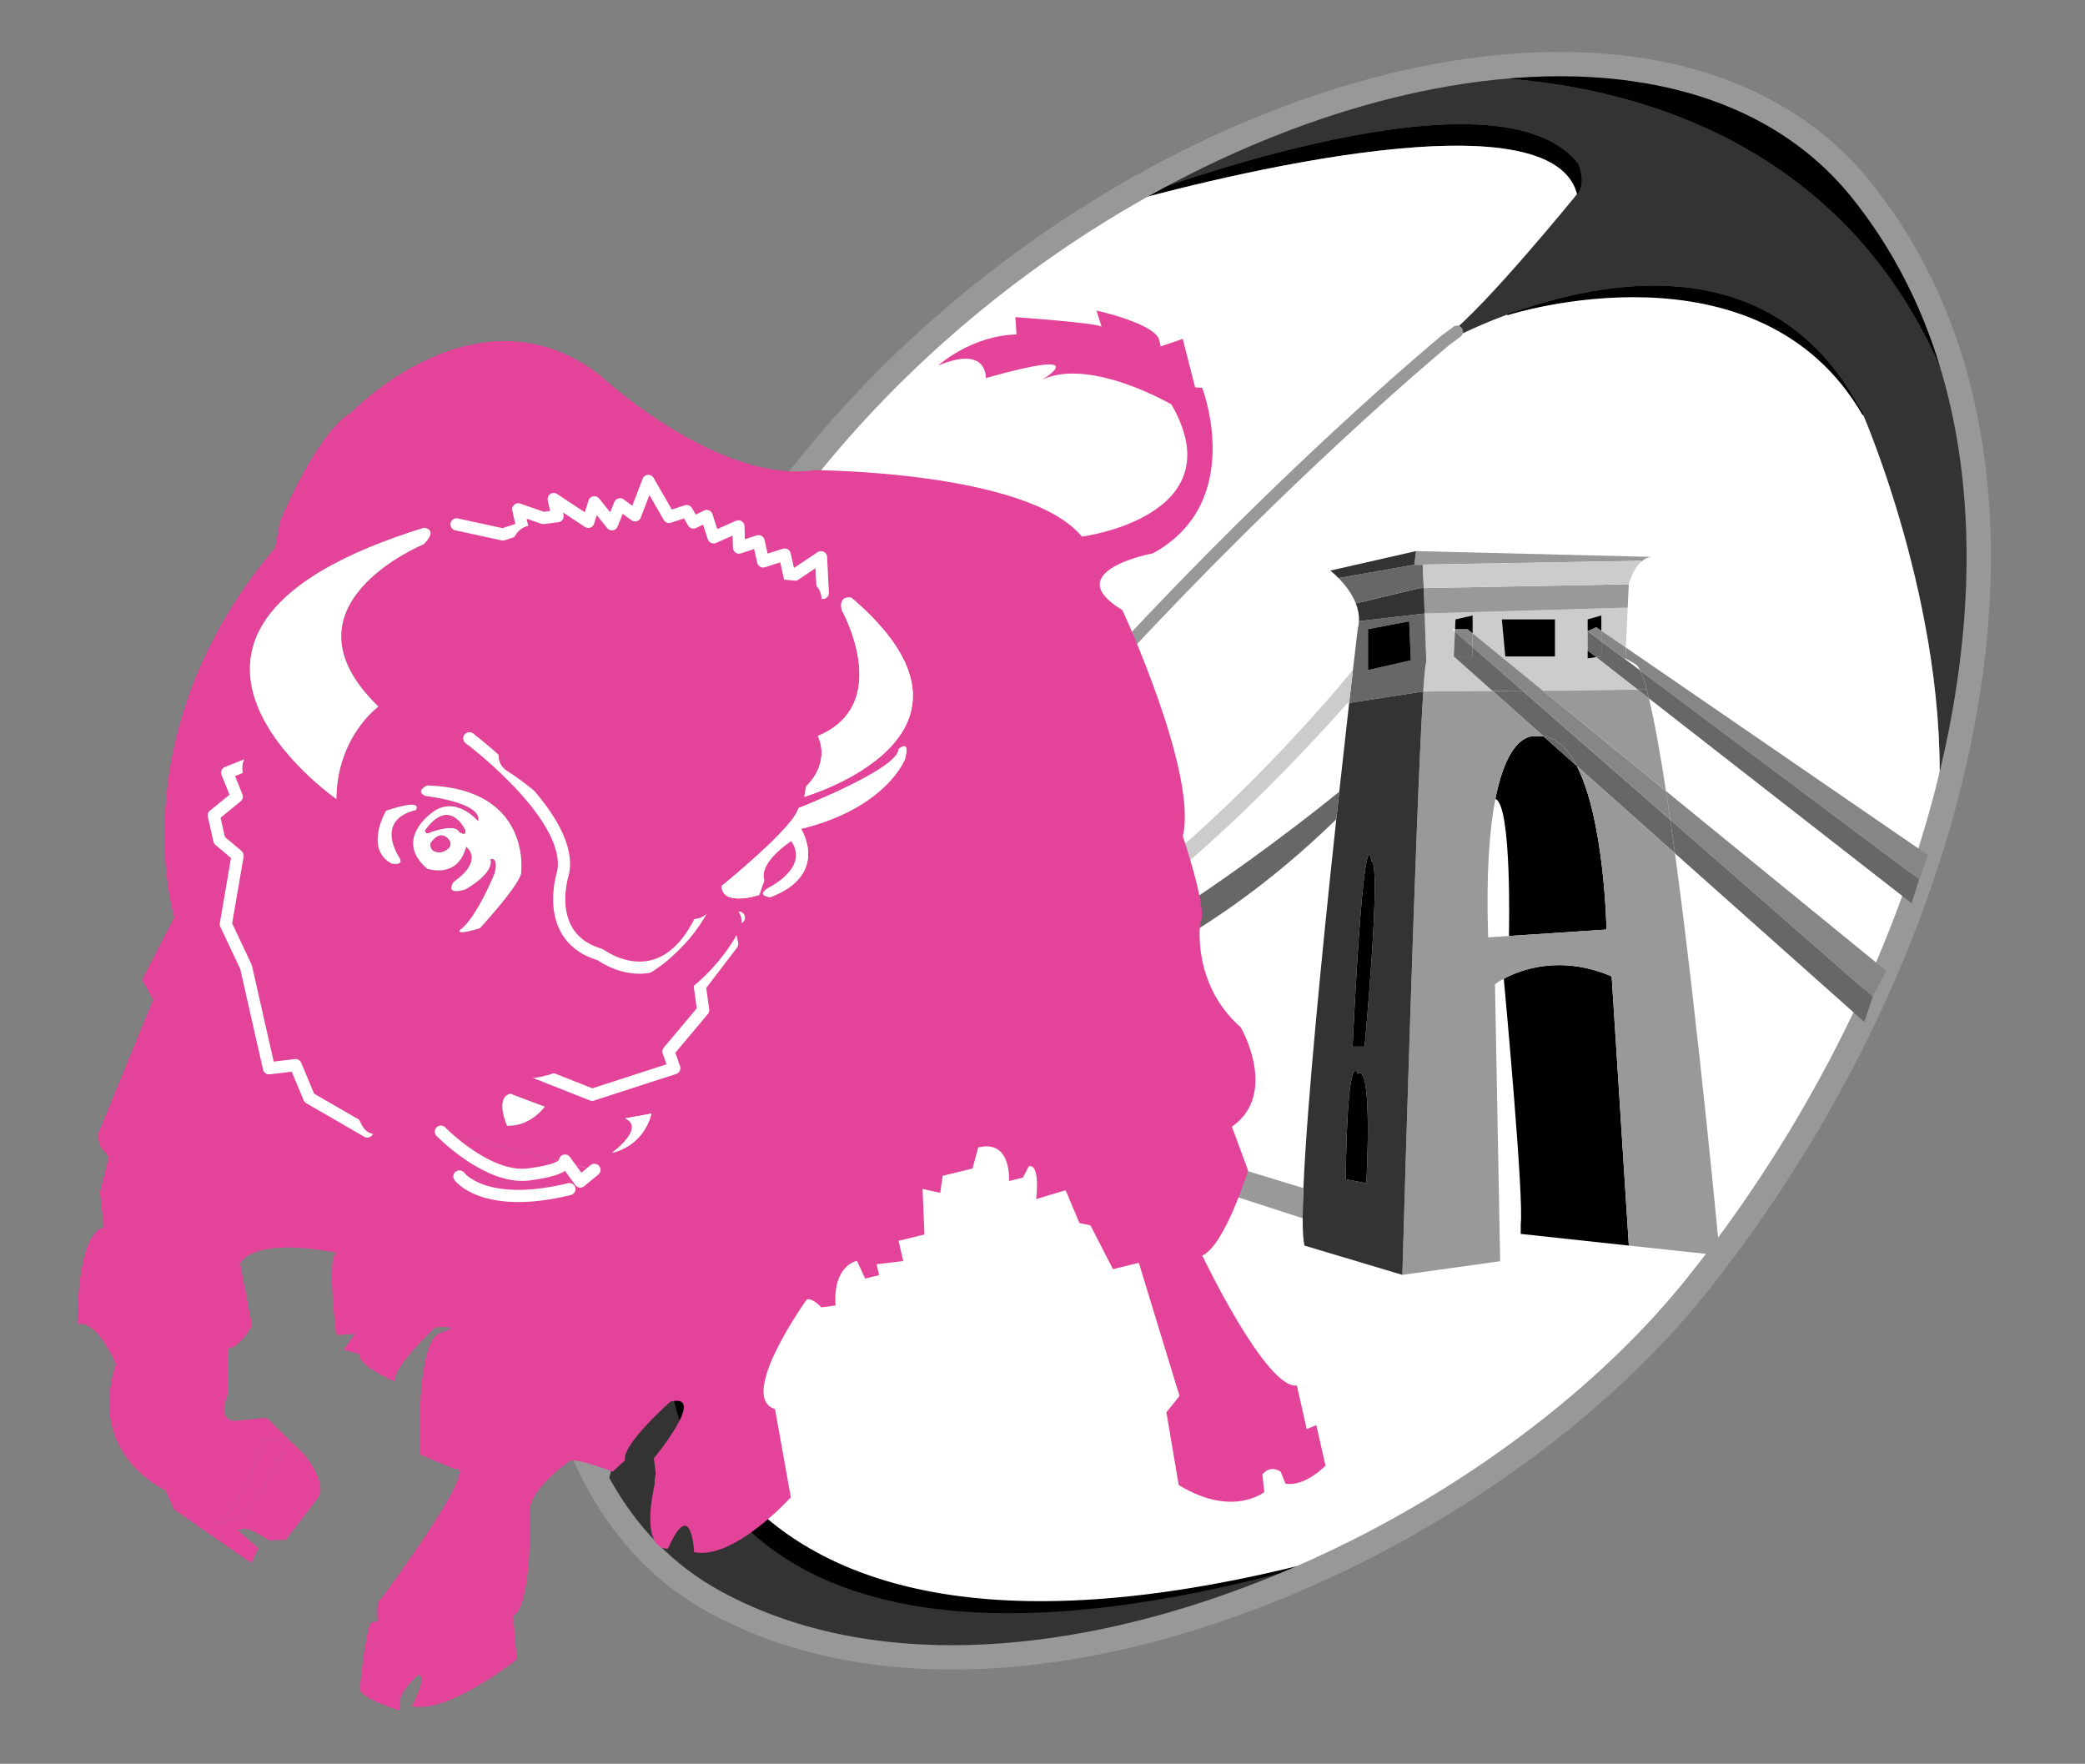 <?xml version="1.0" encoding="utf-8"?>
<!-- Generator: Adobe Illustrator 16.0.0, SVG Export Plug-In . SVG Version: 6.00 Build 0)  -->
<!DOCTYPE svg PUBLIC "-//W3C//DTD SVG 1.1//EN" "http://www.w3.org/Graphics/SVG/1.1/DTD/svg11.dtd">
<svg version="1.1" xmlns="http://www.w3.org/2000/svg" xmlns:xlink="http://www.w3.org/1999/xlink" x="0px" y="0px"
	 width="855.89px" height="724px" viewBox="0 0 855.89 724" enable-background="new 0 0 855.89 724" xml:space="preserve">
<rect x="0" y="0" width="855.89" height="724" fill="#808080" stroke="none"/>
<g id="Layer_3" display="none">
	<path display="inline" fill="#E34398" d="M144.358,169.194c0,0,51.611-53.752,101.698-15.334c0,0,48.373,45.005,88.428,39.14
		c0,0,87.434,0.296,109.644,27.278c0,0,63.282-8.222,36.749-54.252c0,0-33.337-19.474-53.07-10.169c0,0,22.766-13.648-23.146-0.655
		c0,0,0.917-13.728-19.551-5.135c0,0,13.318-12.246,32.162-12.792l-0.457-7.088c0,0,34.453,2.408,35.382,3.977l-2.085-6.691
		c0,0,24.204,5.351,25.751,12.178l0.574,2.556l9.072-3.106l5.082,19.907l2.917,0.189c0,0,18.102,46.892-20.233,67.93
		c0,0-39.161,7.298-12.535,23.305c0,0,31.024,66.958,24.806,92.773c0,0,10.511,31.184,7.151,35.377c0,0-3.768,25.218,16.686,43.183
		c0,0,15.656,27.229-3.696,40.721l6.655,17.952c0,0-9.438,30.654-18.803,34.957c0,0,26.262,55.024,38.812,53.315l4.054,17.907
		l3.939-1.635l3.771,16.631c0,0-8.35,8.784-16.434,7.38l-1.97-4.915c0,0-4.134-3.048-7.5,1.147l0.778,7.235
		c0,0-13.112,10.62-35.141-2.906l-5.041-29.821l5.381-6.716l-16.698-54.649l-10.622,2.589l-9.252-17.995l-4.519-0.919l-5.647-13.479
		l-12.11,3.631c0,0,1.857-14.628-3.045-13.433l-2.394,4.629l-5.719,1.394c0,0,1.277-17.186-12.611-13.797l-2.352,8.669
		l-12.249,2.989l-1.002,6.99l-7.266-1.601l0.791,18.703l-10.615,2.591l1.885,8.315l-10.913,1.306l1.021,4.476l-5.724,1.399
		l-3.375-7.281c0,0-9.943,1.753-8.771,18.337l-5.863,0.759c0,0-3.467-3.885-5.918-3.287c0,0-28.851,40.105-13.075,45.04
		l6.485,36.215c0,0-23.425,25.953-39.72,22.505c0,0-0.996-23.387-10.681-1.452c0,0-12.399,2.352-4.885-29.184l-0.923-7.875
		c0,0,22.313-27.033,6.8-23.252c0,0-20.123,17.724-18.679,24.122l-4.994,4.592c0,0-14.14-5.324-17.401-4.524
		c0,0-18.692,12.65-16.519,22.241c0,0,0.767,37.616-6.968,41.526l1.463,17.864c0,0-27.703,22.271-43.047,19.266
		c0,0,7.196-13.899,2.292-12.709c0,0-7.15,6.468-7.103,10.506c0.058,4.036,0.058,4.036,0.058,4.036s-15.78-4.93-16.645-8.769
		c0,0,2.516-26.938,4.962-27.529c2.45-0.602,2.45-0.602,2.45-0.602s-1.062-8.516,1.384-9.107c0,0,41.609-56.036,30.176-53.249
		l-14.291-5.968c0,0-1.979-46.767,8.498-49.995c10.481-3.233-2.215-2.164-2.215-2.164s-17.816,16.491-16.511,22.248
		c0,0-15.242-6.41-14.617-11.287l-6.45-1.803l4.564-6.513l-7.643,0.513c0,0-3.985-32.77,0.1-33.765c0,0-31.787-7.107-39.555,4.24
		l4.975,25.777c0,0-5.613,9.468-9.983,9.184L93.5,572.39c0,0-4.653,9.903,2.465,10.874l13.506-1.271l15.493,15.124
		c0,0,9.436,11.2,5.694,17.512l-13.291,17.414l-6.826,0.313c0,0-8.136-5.438-10.588-4.845c-2.451,0.598-2.451,0.598-2.451,0.598
		l8.566,7.362l-2.92,6.111l-31.713-21.971l-3.519-7.917c0,0-32.558-14.336-20.344-51.741c0,0-7.611-18.386-15.788-16.397
		c0,0-0.627-36.972,10.817-39.761l-1.562-14.47l3.637-14.386l-3.61-4.516l-1.009-4.479l22.769-55.499l-4.487-8.356l13.191-25.485
		c0,0-23.118-75.36,41.447-151.84l1.91-10.59C114.889,214.175,129.85,177.455,144.358,169.194z"/>
	<path display="inline" fill="#E34398" d="M164.324,702.518c-0.025,0-0.05-0.004-0.075-0.012c-0.65-0.203-15.927-5.018-16.813-8.952
		c-0.006-0.025-0.008-0.052-0.005-0.078c0.423-4.527,2.659-27.146,5.153-27.749l2.234-0.549c-0.175-1.534-0.823-8.394,1.509-9.135
		c12.049-16.233,34.158-47.99,31.918-52.44c-0.221-0.44-0.722-0.548-1.533-0.348c-0.052,0.013-0.106,0.008-0.155-0.013
		l-14.291-5.968c-0.09-0.037-0.149-0.123-0.154-0.22c-0.081-1.918-1.866-46.997,8.674-50.245c3.208-0.989,3.828-1.459,3.947-1.606
		c-0.119-0.07-0.586-0.238-2.315-0.238c-1.526,0-3.265,0.13-3.667,0.162c-1.16,1.084-17.594,16.567-16.375,21.95
		c0.021,0.092-0.011,0.188-0.083,0.247c-0.072,0.062-0.172,0.074-0.258,0.039c-0.62-0.261-14.986-6.362-14.786-11.332l-6.251-1.747
		c-0.078-0.022-0.141-0.081-0.168-0.157s-0.016-0.161,0.031-0.228l4.265-6.085l-7.122,0.478c-0.119,0.028-0.249-0.087-0.265-0.219
		c-0.39-3.207-3.549-30.101-0.286-33.673c-2.253-0.462-10.721-2.07-19.258-2.07c-9.968,0-16.493,2.101-19.397,6.244l4.955,25.675
		c0.011,0.06,0,0.122-0.031,0.175c-0.225,0.378-5.528,9.237-9.948,9.312L93.75,572.39c0,0.037-0.008,0.073-0.024,0.106
		c-0.025,0.055-2.563,5.537-0.91,8.577c0.588,1.081,1.659,1.735,3.182,1.942l13.449-1.272c0.072-0.01,0.146,0.019,0.198,0.07
		l15.493,15.124c0.406,0.48,9.523,11.427,5.734,17.818l-13.307,17.438c-0.045,0.059-0.113,0.095-0.188,0.099l-6.826,0.313
		c-0.059-0.002-0.106-0.013-0.151-0.042c-0.072-0.049-7.285-4.848-10.025-4.848c-0.137,0-0.26,0.013-0.365,0.038l-1.978,0.482
		l8.198,7.045c0.085,0.073,0.111,0.195,0.062,0.297l-2.92,6.111c-0.032,0.066-0.091,0.115-0.162,0.134
		c-0.07,0.02-0.146,0.006-0.207-0.036l-31.713-21.971c-0.038-0.025-0.068-0.062-0.086-0.104l-3.48-7.831
		c-0.91-0.423-8.553-4.125-14.757-11.875c-6.062-7.572-11.96-20.663-5.664-40.042c-0.542-1.271-7.117-16.31-14.268-16.31
		c-0.401,0-0.803,0.048-1.194,0.144c-0.074,0.018-0.152,0.002-0.212-0.045s-0.096-0.118-0.097-0.194
		c-0.025-1.508-0.493-36.765,10.796-39.951l-1.539-14.257c-0.003-0.029-0.001-0.059,0.006-0.088l3.606-14.265l-3.533-4.419
		c-0.023-0.029-0.041-0.064-0.048-0.102L39.814,466c-0.011-0.05-0.007-0.103,0.012-0.149l22.725-55.39l-4.431-8.252
		c-0.039-0.073-0.04-0.16-0.002-0.233l13.146-25.396c-0.443-1.519-5.654-20.16-3.469-47.235c2.092-25.937,11.59-65.149,44.95-104.69
		l1.898-10.524c0.165-0.417,15.154-36.893,29.561-45.137c1.003-1.028,28.918-29.225,62.945-29.225c13.9,0,27.042,4.674,39.06,13.892
		c0.125,0.114,10.843,10.035,26.104,19.826c14.07,9.028,34.989,19.79,54.741,19.79c2.53,0,5.018-0.177,7.395-0.525
		c0.002,0,0.005,0,0.009,0c0.579,0,22.37,0.137,46.555,3.521c22.463,3.143,51.635,9.811,63.22,23.738
		c2.264-0.326,31.693-4.896,40.428-22.556c4.297-8.688,2.963-19.2-3.966-31.246c-1.252-0.719-22.287-12.621-40.29-12.621
		c-4.777,0-8.979,0.839-12.49,2.495c-0.12,0.056-0.264,0.01-0.327-0.108c-0.062-0.117-0.022-0.264,0.092-0.332
		c2.293-1.375,5.816-3.976,5.505-5.1c-0.125-0.452-1-0.7-2.464-0.7c-4.115,0-12.859,1.884-25.99,5.601
		c-0.076,0.021-0.162,0.005-0.225-0.046s-0.098-0.13-0.092-0.211c0.002-0.032,0.185-3.238-1.916-5.48
		c-2.925-3.121-8.894-2.931-17.289,0.592c-0.111,0.047-0.241,0.007-0.307-0.096c-0.065-0.102-0.048-0.236,0.041-0.319
		c0.133-0.123,13.48-12.202,32.065-12.85l-0.44-6.831c-0.005-0.072,0.022-0.143,0.073-0.193s0.126-0.079,0.194-0.072
		c5.356,0.375,30.568,2.204,34.953,3.744l-1.911-6.135c-0.027-0.085-0.006-0.178,0.054-0.243s0.152-0.094,0.238-0.075
		c0.995,0.22,24.377,5.465,25.941,12.367l0.513,2.284l8.809-3.016c0.065-0.023,0.139-0.017,0.2,0.017
		c0.062,0.033,0.105,0.09,0.123,0.158l5.037,19.731l2.736,0.178c0.097,0.006,0.182,0.068,0.217,0.16
		c0.045,0.118,4.54,11.933,4.275,26.17c-0.244,13.161-4.715,31.144-24.622,42.068c-0.023,0.013-0.048,0.021-0.074,0.026
		c-0.201,0.038-20.117,3.838-21.528,11.657c-0.619,3.431,2.435,7.195,9.076,11.188c0.043,0.026,0.077,0.064,0.098,0.109
		c0.311,0.669,30.934,67.211,24.839,92.866c0.677,2.016,10.36,31.094,7.131,35.489c-0.186,1.41-3.007,25.664,16.611,42.895
		c0.021,0.018,0.038,0.04,0.052,0.063c0.039,0.068,3.953,6.943,5.438,15.382c1.961,11.142-1.169,19.975-9.05,25.557l6.588,17.771
		c0.02,0.052,0.021,0.107,0.005,0.16c-0.384,1.246-9.43,30.329-18.708,35.001c1.823,3.772,25.85,52.987,37.894,52.987
		c0.187,0,0.37-0.012,0.551-0.037c0.133-0.012,0.25,0.067,0.278,0.192l3.988,17.618l3.665-1.521c0.067-0.03,0.145-0.025,0.211,0.009
		c0.065,0.033,0.112,0.095,0.129,0.166l3.771,16.631c0.019,0.082-0.005,0.167-0.062,0.228c-0.296,0.312-7.32,7.609-14.819,7.61
		c-0.625,0-1.243-0.053-1.839-0.156c-0.085-0.015-0.157-0.072-0.189-0.153l-1.941-4.845c-0.277-0.187-1.556-0.982-3.128-0.982
		c-1.478,0-2.792,0.688-3.908,2.044l0.768,7.132c0.009,0.084-0.025,0.167-0.092,0.221c-0.05,0.04-5.065,4.02-13.883,4.02
		c-6.832,0-14.081-2.323-21.546-6.907c-0.062-0.038-0.104-0.101-0.115-0.171l-5.041-29.821c-0.013-0.07,0.007-0.143,0.051-0.198
		l5.299-6.613l-16.591-54.297l-10.393,2.533c-0.116,0.027-0.229-0.026-0.282-0.129l-9.196-17.889l-4.401-0.895
		c-0.081-0.017-0.148-0.072-0.181-0.148l-5.561-13.271l-11.895,3.566c-0.08,0.027-0.169,0.006-0.233-0.049s-0.097-0.138-0.086-0.222
		c0.013-0.101,1.244-10.045-1.045-12.644c-0.431-0.488-0.943-0.662-1.583-0.539l-2.34,4.525c-0.033,0.063-0.093,0.11-0.163,0.128
		l-5.719,1.394c-0.078,0.02-0.16-0.001-0.221-0.053s-0.094-0.129-0.088-0.209c0.006-0.076,0.519-7.639-3.148-11.586
		c-2.072-2.23-5.119-2.902-9.011-1.983l-2.313,8.525c-0.024,0.088-0.093,0.156-0.182,0.178l-12.084,2.949l-0.979,6.822
		c-0.01,0.069-0.048,0.131-0.105,0.17c-0.056,0.04-0.128,0.055-0.196,0.039l-6.948-1.53l0.777,18.378
		c0.005,0.119-0.075,0.226-0.191,0.254l-10.375,2.532l1.83,8.075c0.016,0.069,0.001,0.142-0.04,0.2
		c-0.041,0.058-0.104,0.096-0.174,0.104l-10.637,1.272l0.958,4.205c0.03,0.133-0.052,0.266-0.184,0.299l-5.724,1.399
		c-0.119,0.028-0.236-0.029-0.286-0.138l-3.292-7.104c-3.396,0.735-9.273,5.355-8.377,18.036c0.009,0.132-0.086,0.248-0.217,0.266
		l-5.863,0.759c-0.084,0.006-0.164-0.021-0.219-0.082c-0.029-0.032-2.943-3.266-5.192-3.266c-0.135,0-0.267,0.012-0.392,0.036
		c-1.201,1.688-20.904,29.672-17.234,40.67c0.65,1.948,2.024,3.263,4.086,3.908c0.089,0.027,0.155,0.103,0.171,0.194l6.485,36.215
		c0.014,0.076-0.009,0.154-0.061,0.212c-0.207,0.229-20.856,22.901-36.785,22.902c-1.099,0-2.166-0.107-3.173-0.321
		c-0.112-0.023-0.193-0.119-0.198-0.233c-0.125-2.948-1.011-10.599-3.562-10.599c-1.168,0-3.27,1.603-6.641,9.236
		c-0.033,0.075-0.101,0.13-0.182,0.146c-0.009,0.001-0.236,0.044-0.603,0.044c-0.992,0-2.892-0.3-4.475-2.304
		c-2.306-2.92-4.195-10.008-0.108-27.185l-0.918-7.831c-0.008-0.067,0.012-0.136,0.056-0.188
		c0.143-0.173,14.229-17.326,11.998-22.06c-0.559-1.186-2.194-1.45-4.886-0.805c-1.073,0.952-19.917,17.802-18.554,23.839
		c0.02,0.087-0.009,0.178-0.074,0.238l-4.994,4.592c-0.07,0.065-0.169,0.084-0.257,0.051c-0.122-0.046-12.24-4.591-16.479-4.591
		c-0.291,0-0.537,0.021-0.732,0.064c-0.938,0.646-18.442,12.842-16.377,21.953c0.038,1.583,0.678,37.401-6.949,41.725l1.449,17.701
		c0.007,0.083-0.028,0.163-0.092,0.216c-0.244,0.195-24.56,19.599-40.156,19.6c-1.093,0-2.135-0.096-3.096-0.284
		c-0.077-0.015-0.143-0.065-0.177-0.137c-0.034-0.07-0.033-0.153,0.003-0.224c1.42-2.743,4.865-10.257,3.768-12.06
		c-0.204-0.335-0.57-0.427-1.133-0.306c-0.618,0.57-7.017,6.563-6.973,10.274l0.058,4.035c0.001,0.08-0.036,0.156-0.101,0.204
		C164.43,702.501,164.377,702.518,164.324,702.518z"/>
	<path display="inline" fill="#E34398" d="M147.933,693.481c0.845,3.352,13.882,7.711,16.137,8.442l-0.053-3.688
		c-0.048-4.104,6.89-10.428,7.185-10.695c0.031-0.027,0.068-0.048,0.108-0.058c0.814-0.198,1.415-0.015,1.74,0.518
		c1.348,2.216-2.636,10.354-3.597,12.249c0.837,0.143,1.734,0.215,2.672,0.215c14.904-0.001,37.992-18.025,39.739-19.407
		l-1.452-17.731c-0.008-0.102,0.045-0.197,0.136-0.243c7.508-3.796,6.839-40.924,6.831-41.299
		c-2.18-9.596,15.859-21.933,16.628-22.453c0.024-0.017,0.052-0.028,0.081-0.036c0.241-0.059,0.542-0.089,0.894-0.089
		c4.126,0,15.056,4.025,16.511,4.568l4.778-4.393c-1.148-6.575,17.966-23.498,18.786-24.221c0.03-0.026,0.066-0.046,0.106-0.056
		c2.997-0.73,4.842-0.369,5.517,1.063c2.306,4.894-10.799,21.048-11.997,22.508l0.91,7.77c0.003,0.029,0.002,0.059-0.005,0.087
		c-4.054,17.015-2.236,23.967,0.004,26.803c1.452,1.839,3.181,2.113,4.082,2.113c0.165,0,0.296-0.01,0.384-0.02
		c2.807-6.329,5.111-9.406,7.041-9.406c3.33,0,3.97,9.353,4.052,10.882c0.917,0.181,1.885,0.271,2.881,0.271
		c15.202-0.001,34.892-21.083,36.331-22.647l-6.437-35.946c-2.143-0.711-3.578-2.116-4.267-4.18
		c-3.846-11.527,16.491-39.991,17.358-41.197c0.035-0.049,0.086-0.083,0.144-0.098c0.189-0.046,0.391-0.069,0.598-0.069
		c2.266,0,4.945,2.763,5.476,3.335l5.501-0.712c-0.849-13.116,5.497-17.749,8.992-18.365c0.116-0.021,0.224,0.039,0.27,0.141
		l3.289,7.095l5.285-1.292l-0.966-4.235c-0.016-0.069-0.001-0.142,0.039-0.199c0.041-0.059,0.104-0.097,0.175-0.104l10.637-1.272
		l-1.823-8.045c-0.03-0.134,0.052-0.267,0.185-0.299l10.416-2.542l-0.782-18.498c-0.003-0.078,0.03-0.152,0.089-0.202
		s0.14-0.069,0.214-0.053l7.002,1.543l0.964-6.724c0.015-0.102,0.089-0.184,0.188-0.208l12.105-2.954l2.313-8.526
		c0.024-0.088,0.094-0.156,0.182-0.178c4.148-1.012,7.416-0.299,9.64,2.097c3.404,3.666,3.363,10.059,3.298,11.621l5.281-1.287
		l2.342-4.528c0.033-0.063,0.093-0.11,0.163-0.128c0.866-0.212,1.61,0.019,2.186,0.671c2.198,2.495,1.423,10.752,1.211,12.656
		l11.745-3.521c0.128-0.038,0.253,0.025,0.303,0.143l5.597,13.356l4.389,0.893c0.074,0.016,0.138,0.063,0.173,0.131l9.161,17.82
		l10.431-2.543c0.131-0.031,0.26,0.043,0.299,0.17l16.698,54.649c0.024,0.079,0.008,0.165-0.044,0.229l-5.311,6.628l5.003,29.6
		c7.351,4.494,14.479,6.773,21.188,6.773c7.931,0,12.703-3.268,13.462-3.827l-0.764-7.096c-0.007-0.065,0.013-0.131,0.054-0.183
		c1.23-1.533,2.698-2.311,4.363-2.311c1.941,0,3.419,1.072,3.48,1.118c0.037,0.027,0.066,0.065,0.084,0.108l1.917,4.784
		c0.524,0.084,1.067,0.126,1.616,0.126c6.831-0.001,13.504-6.493,14.364-7.359l-3.675-16.209l-3.666,1.521
		c-0.066,0.03-0.145,0.025-0.211-0.009c-0.065-0.033-0.112-0.095-0.129-0.166l-4.004-17.69c-0.129,0.011-0.26,0.017-0.391,0.017
		c-12.774,0-37.41-51.312-38.453-53.497c-0.029-0.061-0.032-0.13-0.01-0.192c0.023-0.063,0.07-0.114,0.131-0.143
		c8.923-4.1,18.095-32.973,18.644-34.723l-6.626-17.872c-0.04-0.106-0.002-0.227,0.092-0.292
		c9.889-6.894,10.354-17.493,9.002-25.171c-1.416-8.043-5.056-14.644-5.359-15.185c-20.283-17.847-16.774-43.126-16.736-43.38
		c0.007-0.043,0.024-0.084,0.052-0.119c3.236-4.041-7.088-34.831-7.193-35.141c-0.015-0.045-0.017-0.093-0.006-0.139
		c6.039-25.069-23.605-90.033-24.758-92.54c-6.791-4.096-9.901-8.021-9.244-11.665c1.454-8.056,20.611-11.811,21.89-12.052
		c19.667-10.812,24.086-28.599,24.327-41.62c0.247-13.277-3.67-24.424-4.187-25.833l-2.756-0.179
		c-0.107-0.007-0.199-0.083-0.226-0.188l-5.015-19.645l-8.816,3.019c-0.067,0.023-0.14,0.017-0.203-0.018
		c-0.062-0.035-0.106-0.094-0.122-0.164l-0.574-2.556c-1.384-6.107-21.917-11.139-25.139-11.892l1.955,6.276
		c0.038,0.121-0.021,0.251-0.137,0.303c-0.116,0.052-0.252,0.009-0.316-0.101c-0.882-1.069-21.749-2.91-34.899-3.834l0.438,6.803
		c0.004,0.068-0.019,0.134-0.064,0.185c-0.046,0.05-0.11,0.08-0.178,0.082c-15.34,0.445-27.115,8.786-30.795,11.719
		c7.869-3.044,13.474-2.981,16.38,0.124c1.851,1.978,2.048,4.569,2.055,5.502c12.995-3.668,21.674-5.527,25.801-5.527
		c1.783,0,2.747,0.349,2.946,1.067c0.327,1.182-1.825,2.999-3.598,4.261c3.048-1.051,6.512-1.582,10.335-1.582
		c18.606,0,40.382,12.594,40.6,12.722c0.038,0.022,0.069,0.053,0.091,0.091c7.046,12.224,8.396,22.915,4.013,31.776
		c-9.159,18.518-40.63,22.807-40.946,22.849c-0.086,0.012-0.171-0.023-0.226-0.089c-21.881-26.583-108.578-27.184-109.452-27.187
		c-2.364,0.349-4.876,0.527-7.43,0.527c-19.875,0-40.89-10.808-55.018-19.874c-15.296-9.815-26.042-19.762-26.149-19.861
		c-11.91-9.134-24.949-13.773-38.737-13.773c-34.268,0-62.331,28.807-62.61,29.098c-0.017,0.017-0.036,0.032-0.057,0.044
		c-14.269,8.124-29.212,44.492-29.362,44.858l-1.896,10.541c-0.008,0.043-0.027,0.083-0.055,0.117
		c-33.302,39.447-42.785,78.565-44.875,104.435c-2.266,28.034,3.418,46.983,3.476,47.171c0.02,0.062,0.013,0.13-0.017,0.188
		l-13.131,25.368l4.424,8.24c0.035,0.066,0.04,0.144,0.011,0.213l-22.739,55.426l0.979,4.345l3.575,4.471
		c0.049,0.062,0.066,0.142,0.047,0.218l-3.625,14.342l1.557,14.425c0.014,0.125-0.067,0.24-0.189,0.271
		c-10.578,2.577-10.653,35.664-10.629,39.209c0.332-0.061,0.669-0.092,1.006-0.092c7.762,0,14.483,16.021,14.766,16.702
		c0.023,0.056,0.025,0.116,0.007,0.173c-3.461,10.602-5.311,26.085,5.537,39.648c6.498,8.124,14.59,11.751,14.67,11.787
		c0.057,0.024,0.103,0.07,0.128,0.127l3.491,7.853l31.414,21.764l2.711-5.674l-8.421-7.237c-0.071-0.061-0.102-0.156-0.08-0.248
		c0.022-0.091,0.093-0.162,0.184-0.185l2.451-0.598c0.144-0.034,0.306-0.052,0.483-0.052c2.774,0,9.437,4.358,10.234,4.886
		l6.628-0.304l13.22-17.321c3.592-6.062-5.593-17.089-5.687-17.199l-15.394-15.025l-13.391,1.261
		c-1.747-0.231-2.943-0.972-3.611-2.201c-1.705-3.136,0.594-8.366,0.873-8.978l0.024-18.854c0-0.069,0.029-0.136,0.079-0.183
		s0.117-0.065,0.187-0.067c3.956,0.233,9.146-8.066,9.703-8.98l-4.957-25.684c-0.013-0.065,0.001-0.133,0.04-0.188
		c2.974-4.344,9.659-6.547,19.869-6.547c9.974,0,19.848,2.183,19.947,2.204c0.113,0.025,0.194,0.126,0.195,0.242
		s-0.078,0.218-0.191,0.245c-2.822,0.688-1.518,20.173,0.061,33.256l7.407-0.496c0.093-0.021,0.188,0.042,0.234,0.126
		c0.047,0.084,0.042,0.188-0.013,0.267l-4.362,6.224l6.11,1.707c0.12,0.034,0.196,0.149,0.181,0.273
		c-0.538,4.2,11.658,9.79,14.06,10.849c-0.396-6.168,15.938-21.365,16.65-22.025c0.041-0.038,0.093-0.061,0.149-0.065
		c0.02-0.002,2.043-0.171,3.794-0.171c2.269,0,2.774,0.263,2.833,0.657c0.058,0.385-0.223,0.902-4.317,2.166
		c-9.874,3.042-8.439,46.591-8.328,49.587l14.069,5.875c0.262-0.06,0.503-0.089,0.718-0.089c0.776,0,1.135,0.39,1.299,0.717
		c2.939,5.843-30.586,51.107-32.015,53.032c-0.035,0.047-0.085,0.08-0.142,0.094c-1.829,0.442-1.482,6.526-1.195,8.833
		c0.016,0.126-0.065,0.244-0.188,0.274l-2.45,0.602C151.047,666.612,148.9,683.133,147.933,693.481z"/>
	<path display="inline" fill="#E34398" d="M696.487,527.662c109.53-137.018,159.951-334.323,67.805-449.42
		C710.005,10.435,598.556,12.643,492.765,63.81c-6.205,3-12.391,6.17-18.546,9.505c-51.084,27.674-99.955,66.668-139.362,114.542
		c-93.208,113.245-146.816,318.375-88.654,422.066c11.271,20.094,26.739,36.381,46.928,47.448
		C413.095,723.141,608.712,637.463,696.487,527.662z"/>
	<path display="inline" fill="#E34398" d="M390.803,680.566c-0.009,0-0.013,0-0.022,0c-37.074-0.004-69.968-7.733-97.771-22.977
		c-19.505-10.692-35.327-26.688-47.026-47.545c-14.031-25.014-22.046-56.599-23.824-93.878
		c-1.665-34.903,2.158-73.174,11.362-113.75c8.817-38.873,22.564-78.821,39.755-115.525c17.498-37.36,38.725-71.661,61.387-99.195
		c37.969-46.126,86.185-85.756,139.436-114.603c6.137-3.325,12.38-6.524,18.557-9.51c50.779-24.56,101.861-37.542,147.724-37.542
		c53.934,0,96.849,17.997,124.107,52.043c22.231,27.769,36.946,61.287,43.733,99.623c6.348,35.854,5.689,75.242-1.956,117.068
		c-7.306,39.963-20.693,80.725-39.791,121.151c-18.839,39.879-42.319,77.524-69.791,111.89
		c-33.014,41.297-81.465,79.519-136.43,107.623C503.343,664.54,443.163,680.566,390.803,680.566z"/>
	<path display="inline" fill="#E34398" d="M640.38,26.542c-45.787,0-96.794,12.965-147.507,37.492
		c-6.169,2.982-12.405,6.179-18.535,9.5c-53.195,28.817-101.36,68.404-139.289,114.481c-22.635,27.501-43.839,61.766-61.32,99.089
		c-17.175,36.672-30.911,76.585-39.72,115.423c-9.194,40.532-13.012,78.757-11.35,113.616c1.774,37.201,9.768,68.712,23.761,93.657
		c11.652,20.772,27.408,36.704,46.83,47.352c27.728,15.201,60.542,22.91,97.53,22.914c0.006,0,0.017,0,0.023,0
		c52.283,0.001,112.378-16.005,169.221-45.07c54.903-28.073,103.298-66.247,136.268-107.49
		c27.447-34.335,50.908-71.947,69.73-111.792c19.078-40.387,32.452-81.106,39.75-121.028c7.636-41.768,8.294-81.095,1.956-116.891
		c-6.772-38.252-21.452-71.694-43.632-99.397C736.937,44.474,694.156,26.542,640.38,26.542z"/>
</g>
<g id="Layer_1">
	<g id="XMLID_15_">
		<g>
			<path fill="#333333" d="M592.797,140.143l-3.257,0.11c9.06-1.632,48.059-48.688,56.286-58.719
				c6.542-4.949,2.023-14.362,2.023-14.362c-34.782-44.774-191.629,17.45-191.629,17.45l0.031,0.125
				c-1.663,0.472-2.903,0.832-3.666,1.054c7.153-4.385,14.369-8.549,21.633-12.483c6.155-3.334,12.341-6.505,18.546-9.505
				c31.698-15.331,63.903-26.267,94.926-32.239c44.268-1.651,184.273,5.661,222.289,159.426
				c5.898,46.739,0.212,97.595-14.534,148.25l-0.267-0.085c7.825-81.322-30.435-169.041-30.435-169.041
				c-35.495-70.015-107.673-55.147-145.793-41.062c-15.111,5.582-24.87,11.04-24.87,11.04L592.797,140.143z"/>
			<path fill="#010101" d="M764.292,78.244c25.774,32.193,40.393,70.816,45.688,112.754
				C771.964,37.234,631.958,29.922,587.69,31.573C660.21,17.606,726.27,30.753,764.292,78.244z"/>
			<path fill="#FFFFFF" d="M618.96,129.082c0.753-0.237,102.91-32.766,145.784,41.041c0,0,38.26,87.718,30.435,169.041l0.267,0.085
				c-19.322,66.391-54.206,132.435-98.958,188.416c-33.822,42.311-83.657,81.036-139.008,108.899l-0.064-0.141
				c-4.414,1.358-8.758,2.652-13.036,3.89l-0.052-0.201c-272.435,71.872-271.275-102.327-271.275-102.327s-0.079,0.091-0.238,0.249
				c0.043-1.108,0.096-2.004,0.145-2.658C361.738,334.878,579.3,151.402,592.797,140.143l1.284-0.042c0,0,9.759-5.458,24.87-11.04
				L618.96,129.082z"/>
			<path fill="#010101" d="M618.951,129.061c38.12-14.085,110.298-28.953,145.793,41.062
				c-42.874-73.806-145.031-41.278-145.784-41.041L618.951,129.061z"/>
			<path fill="#010101" d="M647.85,67.171c0,0,4.519,9.414-2.023,14.362c0.982-1.2,1.527-1.87,1.527-1.87
				c-11.369-43.608-162.771-2.939-191.102,5.083l-0.031-0.125C456.221,84.621,613.067,22.396,647.85,67.171z"/>
			<path fill="#FFFFFF" d="M645.826,81.533c-8.228,10.032-47.227,57.087-56.286,58.719l3.257-0.11
				C579.3,151.402,361.738,334.878,272.959,535.375c0.061-0.844,0.11-1.291,0.11-1.291c-2.884,3.407-5.73,5.963-8.515,7.806
				c-7.816,1.34-21.334-1.088-41.804-19.787c-7.199-107.574,40.897-247.726,112.107-334.244
				c33.805-41.068,74.575-75.604,117.729-102.059c0.763-0.222,2.003-0.582,3.666-1.054c28.331-8.022,179.732-48.691,191.102-5.083
				C647.354,79.663,646.809,80.333,645.826,81.533z"/>
			<path fill="#333333" d="M557.415,636.423l0.064,0.141c-88.289,44.441-190.612,61.234-264.349,20.81
				c-20.12-11.031-35.553-27.245-46.812-47.244l0.321-0.201c6.066-23.597,14.442-47.223,24.598-70.627
				c0.78-0.527,1.301-0.996,1.577-1.268c-1.058,26.88,4.327,179.594,271.565,102.279
				C548.657,639.075,553.001,637.781,557.415,636.423z"/>
			<path fill="#010101" d="M544.327,640.111l0.052,0.201c-267.238,77.314-272.623-75.399-271.565-102.279
				c0.159-0.158,0.238-0.249,0.238-0.249S271.892,711.983,544.327,640.111z"/>
			<path fill="#E4218E" d="M273.069,534.084c0,0-0.049,0.447-0.11,1.291c-0.58,1.307-1.154,2.616-1.722,3.926
				c-1.385,0.935-3.588,2.059-6.684,2.589C267.339,540.047,270.185,537.491,273.069,534.084z"/>
			<path fill="#E4218E" d="M272.959,535.375c-0.049,0.654-0.102,1.55-0.145,2.658c-0.275,0.271-0.797,0.74-1.577,1.268
				C271.805,537.991,272.379,536.682,272.959,535.375z"/>
			<path fill="#E4218E" d="M264.554,541.89c3.096-0.53,5.298-1.654,6.684-2.589c-10.156,23.404-18.531,47.03-24.598,70.627
				l-0.321,0.201c-0.041-0.067-0.079-0.138-0.116-0.204c-13.5-24.068-20.98-53.606-23.339-86.189
				C228.396,532.552,244.979,554.832,264.554,541.89z"/>
			<path fill="#010101" d="M222.75,522.103c20.47,18.699,33.988,21.127,41.804,19.787c-19.575,12.942-36.158-9.338-41.691-18.154
				C222.825,523.19,222.784,522.648,222.75,522.103z"/>
		</g>
		<g>
			<path fill="none" stroke="#010101" stroke-width="0.5" stroke-linecap="round" stroke-linejoin="round" d="M544.327,640.111
				c-272.435,71.872-271.275-102.327-271.275-102.327s-0.079,0.091-0.238,0.249c-0.275,0.271-0.797,0.74-1.577,1.268
				c-1.385,0.935-3.588,2.059-6.684,2.589c-7.816,1.34-21.334-1.088-41.804-19.787c-0.611-0.56-1.229-1.136-1.855-1.724
				c0,0,0.69,1.319,1.968,3.356c5.533,8.816,22.116,31.097,41.691,18.154c2.785-1.843,5.631-4.398,8.515-7.806
				c0,0-0.049,0.447-0.11,1.291c-0.049,0.654-0.102,1.55-0.145,2.658c-1.058,26.88,4.327,179.594,271.565,102.279
				c4.278-1.237,8.622-2.531,13.036-3.89"/>
			<path fill="none" stroke="#989898" stroke-width="10" stroke-linecap="round" d="M557.479,636.563
				c55.351-27.863,105.186-66.589,139.008-108.899c44.752-55.981,79.636-122.025,98.958-188.416
				c14.746-50.655,20.433-101.511,14.534-148.25c-5.295-41.938-19.913-80.561-45.688-112.754
				C726.27,30.753,660.21,17.606,587.69,31.573c-31.022,5.972-63.228,16.908-94.926,32.239c-6.205,3-12.391,6.17-18.546,9.505
				c-7.264,3.935-14.479,8.098-21.633,12.483c-43.155,26.456-83.924,60.991-117.729,102.059
				c-71.21,86.518-119.306,226.669-112.107,334.244c0.035,0.546,0.076,1.088,0.113,1.633c2.359,32.583,9.839,62.121,23.339,86.189
				c0.038,0.066,0.075,0.137,0.116,0.204c11.259,19.999,26.692,36.213,46.812,47.244
				C366.868,697.798,469.19,681.005,557.479,636.563z"/>
			<path fill="none" stroke="#989898" stroke-width="5" stroke-linecap="round" d="M246.64,609.928
				c6.066-23.597,14.442-47.223,24.598-70.627c0.568-1.31,1.142-2.619,1.722-3.926C361.738,334.878,579.3,151.402,592.797,140.143
				c0.436-0.365,0.658-0.548,0.658-0.548s1.826-1.23,4.635-3.454"/>
			<path fill="none" stroke="#010101" stroke-width="0.5" stroke-linecap="round" stroke-linejoin="round" d="M618.957,129.085
				c0,0,0,0,0.003-0.003c0.753-0.237,102.91-32.766,145.784,41.041"/>
		</g>
	</g>
	<g id="XMLID_14_">
		<g>
			<path fill="#FFFFFF" d="M553.827,288.56c-1.176,10.372-2.574,22.853-4.071,36.55l-0.141-0.019c0,0-104.485,85.961-157.027,89.698
				c35.289-13.243,89.16-46.22,160.52-126.118L553.827,288.56z"/>
			<path fill="#FFFFFF" d="M619.42,383.628l0.028,0.571l-8.578,0.566c-0.842-26.518,0.575-44.555,2.976-56.812
				C620.708,330.332,619.42,383.628,619.42,383.628z"/>
			<path fill="#858688" d="M787.82,360.95l-114.571-85.789c-0.622-1.289-1.226-2.141-1.81-2.509l-4.227-2.404l0.207-4.447
				l123.957,85.155l-3.477,10.052L787.82,360.95z"/>
			<path fill="#676767" d="M787.82,360.95l-3.112,9.804L676.882,286.67c-0.319-1.315-0.637-2.551-0.951-3.705
				c-0.92-3.368-1.817-6.01-2.682-7.804L787.82,360.95z"/>
			<path fill="#858688" d="M774.277,398.468l-5.51,10.658l-83.117-72.621c-0.582-4.043-1.164-7.978-1.749-11.776L774.277,398.468z"
				/>
			<path fill="#676767" d="M768.768,409.125l-3.477,10.354l-77.715-69.186c-0.636-4.708-1.279-9.318-1.926-13.789L768.768,409.125z"
				/>
			<path fill="#676767" d="M687.576,350.293l-40.308-35.886c-3.466-6.747-7.91-11.415-13.612-12.122l-20.973-18.672l12.309-0.107
				l60.658,52.999C686.297,340.975,686.94,345.585,687.576,350.293z"/>
			<path fill="#858688" d="M685.65,336.504l-60.658-52.999l8.294-0.072l50.615,41.295
				C684.486,328.527,685.068,332.461,685.65,336.504z"/>
			<path fill="#999999" d="M683.901,324.729l-50.615-41.295l39.004-0.344l4.592,3.582
				C679.139,295.954,681.518,309.211,683.901,324.729z"/>
			<path fill="#999999" d="M581.276,226.208l97.205,2.396c-1.871,0-3.446,0.791-4.746,1.954l-0.186-0.352l-92.978,1.606
				L581.276,226.208z"/>
			<path fill="#676767" d="M676.882,286.67l-4.592-3.582l3.373-0.029l0.268-0.094C676.245,284.119,676.562,285.355,676.882,286.67z"
				/>
			<path fill="#676767" d="M675.931,282.966l-0.268,0.094l-3.373,0.029l-17.099-13.333l2.159-0.307v-6.192l9.703,7.268l6.195,4.638
				C674.113,276.956,675.011,279.598,675.931,282.966z"/>
			<path fill="#CDCCCC" d="M651.716,259.037l-0.002,8.01l0.001,3.203l3.477-0.494l17.099,13.333l-39.004,0.344l-28.764-23.471
				l-0.001-7.329l-7.04,1.602l-0.186,4.003h-1.223l1.174,1.028l-0.472,10.185l15.908,14.161l-28.443,0.252
				c0.476-7.353,0.905-11.704,1.267-12.011l-0.703-20.021l83.11-2.407l0.261,0.016l-0.755,16.359l-10.069-6.915l-0.001-6.256
				l-5.634,1.602V259.037z M638.335,269.449l-0.001-15.216l-21.835,0.001l1.409,15.216L638.335,269.449z"/>
			<polygon fill="#999999" points="668.62,239.818 668.175,249.443 667.914,249.427 584.804,251.833 584.435,241.392 			"/>
			<path fill="#010101" d="M661.584,400.78l7.052,110.51l-44.375-4.802l-0.002-4.006c1.321-10.527-6.056-90.978-6.96-100.733
				C624.217,398.028,640.545,391.811,661.584,400.78z"/>
			<polygon fill="#858688" points="667.42,265.802 667.213,270.249 667.054,270.523 657.351,263.256 657.351,258.887 			"/>
			<path fill="#010101" d="M659.473,381.56l-40.024,2.64l-0.028-0.571c0,0,1.288-53.296-5.574-55.674
				c5.647-28.826,16.744-25.672,16.744-25.672c1.059-0.123,2.08-0.121,3.066,0.002l13.612,12.122
				C658.702,336.667,659.473,381.56,659.473,381.56z"/>
			<polygon fill="#676767" points="657.351,263.256 657.351,269.448 655.191,269.755 651.717,267.046 651.714,267.046 
				651.716,259.037 			"/>
			<polygon fill="#858688" points="657.351,258.887 657.351,263.256 651.716,259.037 655.237,257.435 			"/>
			<polygon fill="#010101" points="657.35,252.63 657.351,258.887 655.237,257.435 651.716,259.037 651.716,254.232 			"/>
			<polygon fill="#010101" points="655.191,269.755 651.715,270.249 651.714,267.046 651.717,267.046 			"/>
			<path fill="#999999" d="M647.269,314.407l40.308,35.886c9.642,71.032,18.392,164.999,18.392,164.999l-37.332-4.002l-7.052-110.51
				c-21.039-8.97-37.367-2.752-44.285,0.969c-2.348,1.265-3.61,2.239-3.61,2.239l2.122,113.711l-40.148,5.607
				c0,0,5.346-189.361,8.578-239.441l28.443-0.252l20.973,18.672c-0.986-0.123-2.008-0.125-3.066-0.002
				c0,0-11.097-3.154-16.744,25.672c-2.4,12.257-3.817,30.294-2.976,56.812l8.578-0.566l40.024-2.64
				C659.473,381.56,658.702,336.667,647.269,314.407z"/>
			<path fill="#676767" d="M647.269,314.407l-13.612-12.122C639.358,302.992,643.803,307.66,647.269,314.407z"/>
			<polygon fill="#010101" points="638.334,254.233 638.335,269.449 617.908,269.45 616.499,254.234 			"/>
			<polygon fill="#858688" points="604.522,259.962 633.286,283.433 624.992,283.505 604.524,265.624 			"/>
			<polygon fill="#676767" points="624.992,283.505 612.684,283.613 596.775,269.452 604.525,269.451 604.524,265.624 			"/>
			<polygon fill="#858688" points="604.524,265.624 597.247,259.267 597.296,258.239 602.409,258.238 604.522,259.962 			"/>
			<polygon fill="#676767" points="597.247,259.267 604.524,265.624 604.525,269.451 596.775,269.452 			"/>
			<polygon fill="#010101" points="604.521,252.633 604.522,259.962 602.409,258.238 597.296,258.239 597.481,254.235 			"/>
			<path fill="#676767" d="M555.385,274.937c1.209-10.484,1.945-16.695,1.945-16.695c0.303-1.103,0.47-2.191,0.523-3.265
				l26.95-3.143l0.703,20.021c-0.361,0.307-0.791,4.658-1.267,12.011h-0.139l-30.274,4.694
				C554.404,283.478,554.93,278.9,555.385,274.937z M579.168,271.054l-0.705-16.017l-16.904,3.204l0.003,16.818L579.168,271.054z"/>
			<path fill="#333333" d="M584.804,251.833l-26.95,3.143c0.129-2.562-0.399-5.023-1.294-7.297l26.126-6.255l1.749-0.032
				L584.804,251.833z"/>
			<path fill="#676767" d="M584.099,231.813l0.336,9.579l-1.749,0.032l-26.126,6.255c-1.7-4.334-4.733-7.994-7.103-10.396
				l31.115-5.471H584.099z"/>
			<path fill="#333333" d="M534.749,500.066c0.002-3.547,0.109-7.748,0.309-12.494c1.468-34.914,7.89-99.367,13.462-151.073
				c0.42-3.873,0.833-7.676,1.236-11.389c1.497-13.698,2.896-26.178,4.071-36.55l30.274-4.694h0.139
				c-3.232,50.081-8.578,239.441-8.578,239.441l-40.152-12.009C534.981,509.272,534.744,505.41,534.749,500.066z M560.16,429.614
				c0,0,7.04-75.276,2.814-76.077c0,0-2.823-24.825-7.747,76.078L560.16,429.614z M560.87,485.674c0,0,2.812-49.653-3.529-44.849
				c0,0-4.224-12.812-4.925,43.244L560.87,485.674z"/>
			<path fill="#CDCCCC" d="M584.099,231.813h-3.526l92.978-1.606l0.186,0.352c-3.597,3.211-5.115,9.259-5.115,9.259l-84.186,1.574
				L584.099,231.813z"/>
			<path fill="#333333" d="M581.276,226.208l-0.704,5.605l-31.115,5.471c-1.915-1.943-3.396-3.066-3.396-3.066L581.276,226.208z"/>
			<polygon fill="#010101" points="578.463,255.037 579.168,271.054 561.562,275.059 561.559,258.241 			"/>
			<path fill="#010101" d="M562.975,353.538c4.226,0.801-2.814,76.077-2.814,76.077l-4.933,0.001
				C560.151,328.713,562.975,353.538,562.975,353.538z"/>
			<path fill="#010101" d="M557.341,440.825c6.341-4.805,3.529,44.849,3.529,44.849l-8.454-1.604
				C553.117,428.014,557.341,440.825,557.341,440.825z"/>
			<path fill="#CDCCCC" d="M379.02,419.224c-23.692,6.535-35.803,3.194-35.803,3.194c-71.845-16.013-100.566-100.733-90.625-82.576
				c0.374,0.678,0.744,1.342,1.115,2.007c34.558,61.593,78.945,71.762,78.945,71.762c92.324,23.055,220.924-136.424,222.733-138.674
				c-0.455,3.963-0.98,8.541-1.558,13.623l-0.719,0.112c-71.36,79.898-125.231,112.875-160.52,126.118
				C387.71,416.624,383.184,418.076,379.02,419.224z"/>
			<path fill="#676767" d="M549.615,325.091l0.141,0.019c-0.403,3.713-0.816,7.517-1.236,11.389l-0.155-0.021
				c-81.725,79.375-156.156,82.801-169.345,82.746c4.165-1.148,8.69-2.6,13.569-4.434
				C445.13,411.053,549.615,325.091,549.615,325.091z"/>
			<path fill="#999999" d="M534.6,487.549l0.458,0.023c-0.199,4.746-0.307,8.947-0.309,12.494L233.752,402.58l2.319-6.094
				L534.6,487.549z"/>
		</g>
		<g>
		</g>
	</g>
	<g>
		<g id="XMLID_12_">
			<g>
				<path fill="#E34398" d="M192.866,303.217c3.278,2.495,43.168,33.354,38.215,55.27c0,0-8.67,26.413,15.328,33.389
					c0,0,27.042,20.405,43.197-18.627L192.866,303.217z M251.206,473.208c13.879-3.382,16.172-16.087,16.172-16.087l-10.768,1.945
					C265.16,462.981,251.551,472.953,251.206,473.208z M493.509,159.196c0,0,18.102,46.892-20.233,67.93
					c0,0-39.161,7.298-12.535,23.305c0,0,31.024,66.958,24.806,92.773c0,0,10.511,31.184,7.151,35.377
					c0,0-3.768,25.218,16.686,43.183c0,0,15.656,27.229-3.696,40.721l6.655,17.952c0,0-9.438,30.654-18.803,34.957
					c0,0,26.262,55.024,38.812,53.315l4.054,17.907l3.939-1.635l3.771,16.631c0,0-8.35,8.784-16.434,7.38l-1.97-4.915
					c0,0-4.134-3.048-7.5,1.147l0.778,7.235c0,0-13.112,10.62-35.141-2.906l-5.041-29.821l5.381-6.716l-16.698-54.649l-10.622,2.589
					l-9.252-17.995l-4.519-0.919l-5.647-13.479l-12.11,3.631c0,0,1.857-14.628-3.045-13.433l-2.394,4.629l-5.719,1.394
					c0,0,1.277-17.186-12.611-13.797l-2.352,8.669l-12.249,2.989l-1.002,6.99l-7.266-1.601l0.791,18.703l-10.615,2.591l1.885,8.315
					l-10.913,1.306l1.021,4.476l-5.724,1.399l-3.375-7.281c0,0-9.943,1.753-8.771,18.337l-5.863,0.759c0,0-3.467-3.885-5.918-3.287
					c0,0-28.851,40.105-13.075,45.04l6.485,36.215c0,0-23.425,25.953-39.72,22.505c0,0-0.996-23.387-10.681-1.452
					c0,0-12.399,2.352-4.885-29.184l-0.923-7.875c0,0,22.313-27.033,6.8-23.252c0,0-20.123,17.724-18.679,24.122l-4.994,4.592
					c0,0-14.133-5.321-17.401-4.524c0,0-18.692,12.65-16.519,22.241c0,0,0.767,37.616-6.968,41.526l1.463,17.864
					c0,0-27.703,22.271-43.047,19.266c0,0,7.196-13.899,2.292-12.709c0,0-7.15,6.468-7.103,10.506
					c0.058,4.036,0.058,4.036,0.058,4.036s-15.78-4.93-16.645-8.769c0,0,2.516-26.938,4.962-27.529
					c2.45-0.602,2.45-0.602,2.45-0.602s-1.062-8.512,1.384-9.107c0,0,41.609-56.036,30.176-53.249l-14.291-5.968
					c0,0-1.979-46.767,8.498-49.995c10.481-3.233-2.215-2.164-2.215-2.164s-17.816,16.491-16.511,22.248
					c0,0-15.242-6.41-14.617-11.287l-6.45-1.803l4.564-6.513l-7.643,0.513c0,0-3.985-32.77,0.1-33.765c0,0-31.787-7.107-39.555,4.24
					l4.975,25.777c0,0-5.613,9.468-9.983,9.184l-0.024,18.91c0,0-4.653,9.903,2.465,10.874l13.506-1.271l15.493,15.124
					c0,0,9.436,11.2,5.694,17.512l-13.291,17.414l-6.826,0.313c0,0-8.136-5.438-10.588-4.845c-2.451,0.598-2.451,0.598-2.451,0.598
					l8.566,7.362l-2.92,6.111l-31.713-21.971l-3.519-7.917c0,0-32.558-14.336-20.344-51.741c0,0-7.611-18.386-15.788-16.397
					c0,0-0.627-36.972,10.817-39.761l-1.562-14.47l3.637-14.386l-3.61-4.516l-1.009-4.479l22.769-55.499l-4.487-8.356l13.191-25.485
					c0,0-23.118-75.36,41.447-151.84l1.91-10.59c0,0,14.961-36.721,29.47-44.981c0,0,51.611-53.752,101.698-15.334
					c0,0,48.373,45.005,88.428,39.14c0,0,87.434,0.296,109.644,27.278c0,0,63.282-8.222,36.749-54.252
					c0,0-33.318-19.465-53.055-10.177c0.698-0.422,22.01-13.433-23.161-0.646c0,0,0.917-13.728-19.551-5.135
					c0,0,13.318-12.246,32.162-12.792l-0.457-7.088c0,0,34.453,2.408,35.382,3.977l-2.085-6.691c0,0,24.204,5.351,25.751,12.178
					l0.574,2.556l9.072-3.106l5.082,19.907L493.509,159.196z M531.642,580.996l-0.029-2.693c0.029,2.693-40.639,5.854-40.639,5.854
					c17.159,9.768,30.452,2.482,30.452,2.482l0.702-1.971L531.642,580.996z M371.479,311.604c2.345-8.671-2.648-4.075-2.648-4.075
					c0.1,8.071-41.076,24.181-41.076,24.181c-1.668,7.831-31.547,31.988-31.547,31.988c0.257,8.716,15.49,3.65,15.49,3.65
					l0.383-1.075l1.168,0.161c-0.5,1.544,2.964,1.843,2.964,1.843c24.608-9.376,12.609-28.052,12.609-28.052
					C363.956,331.666,371.479,311.604,371.479,311.604z M330.159,327.078c0,0,85.729-24.947,19.409-81.679
					c0,0-5.482-1.364-4.027,5.031c0,0,21.675,38.592-9.846,51.678c0,0,5.737,10.072-4.773,20.729L330.159,327.078z M337.762,243.394
					l-0.739-14.669l-12.73,8.502l-2.175-9.595l-8.842,2.83l-1.879-8.317l-8.025,2.631l-0.256-8.712l-10.186,4.512l-2.842-8.757
					l-5.429,2.673l-2.799-4.718l-7.204,2.426l-8.526-14.792l-5.416,14.145l-6.208-4.562l-3.307,8.23l-7.222-9.04l-2.49,8.032
					l-14.193-9.366l1.595,7.036l-5.864,0.754l-10.292-3.567l1.74,7.676l-6.924,2.268l-20.145-3.771l19.043,4.134l1.102-0.363
					L337.762,243.394z M298.853,379.806l4.459-3.148l-4.757,1.834L298.853,379.806l-83.251,58.728l27.463,10.852l33.736-10.921
					l-2.412-6.837l14.259-16.971l-1.358-9.794l13.295-17.419L298.853,379.806z M308.032,606.241c0,0,14.183-8.406,7.484-12.624
					c0,0-15.044,19.871-42.843,11.342c0,0,3.761,8.983,9.208,7.655L308.032,606.241z M238.204,484.994l5.817-4.792l-11.367-2.828
					l-0.71-0.979c0,0,0.138,0.304-0.063,0.784l-50.905-12.663c0,0,16.104,16.551,31.722,17.672c1.396,0.096,2.788,0.076,4.163-0.093
					c11.933-1.468,14.524-3.732,15.02-4.916l0.774,0.194L238.204,484.994z M213.943,357.682c0,0,4.169-34.022-38.656-35.281
					c0,0-5.184,2.46-0.546,4.336c0,0,23.586,2.649,21.505,10.356c0,0-9.501-11.486-19.466-3.059c0,0-15.158,10.898-1.409,22.542
					c0,0,12.505,4.454,15.97-8.99c0,0,7.724,5.317-5.155,14.455c0,0-4.051,5.789,4.906,3.007c0,0,11.935-6.504,10.216-12.39
					c0,0,3.569-1.167,1.719,5.885c0,0-7.355,18.29-14.271,23.278c0,0-2.152,2.324,8.247-0.817
					C197.002,381.002,214.844,361.656,213.943,357.682z M173.894,223.422c6.333-6.268,0.179-6.793,0.179-6.793
					C37.883,258.594,138.1,327.985,138.1,327.985c0.209-25.701,17.261-37.957,17.261-37.957
					C112.334,248.549,173.894,223.422,173.894,223.422z M233.736,488.108l-45.144-5.198
					C188.593,482.91,198.609,496.669,233.736,488.108z M223.631,454.278l-14.135-5.329c-6.541,1.598-1.335,13.149-1.335,13.149
					C217.729,462.472,223.631,454.278,223.631,454.278z M170.684,332.522c0,0,3.821-5.129-12.193,0.271
					c0,0-9.153,15.429,2.22,21.662c0,0,5.238,1.122,3.31-2.31C164.021,352.146,153.252,336.766,170.684,332.522z M203.878,671.678
					l0.733-6.933c-21.682,13.384-48.264,7.712-48.264,7.712l-4.861,3.885C163.061,684.321,203.878,671.678,203.878,671.678z
					 M150.784,464.45l-48.832-150.763l-8.697,3.469l3.954,9.836l-9.456,7.705l2.314,10.236l7.465,6.28l-4.823,28.17l8.285,17.556
					l9.423,41.573l10.917-1.311l5.636,13.477L150.784,464.45z M116.165,594.052c-1.066-4.681-7.577-3.099-7.599-3.094
					c0,0-10.263,31.404-21.013,34.82l-0.932,0.228c0.311-0.049,0.622-0.125,0.932-0.228l11.596-2.83
					C99.149,622.948,117.229,598.747,116.165,594.052z"/>
				<path fill="#E34398" d="M531.612,578.303l0.029,2.693l-9.514,3.673l-0.702,1.971c0,0-13.293,7.285-30.452-2.482
					C490.974,584.157,531.642,580.996,531.612,578.303z"/>
				<path fill="#FFFFFF" d="M368.831,307.528c0,0,4.993-4.596,2.648,4.075c0,0-7.522,20.062-42.656,28.621
					c0,0,11.999,18.675-12.609,28.052c0,0-3.464-0.299-2.964-1.843c0.166-0.513,0.776-1.166,2.094-1.995
					c0,0,17.104-8.223,9.448-19.177c0,0-13.542,8.696-10.99,16.178l-1.721,4.833l-0.383,1.075c0,0-15.232,5.066-15.49-3.65
					c0,0,29.879-24.157,31.547-31.988C327.754,331.709,368.93,315.6,368.831,307.528z"/>
				<path fill="#FFFFFF" d="M349.568,245.399c66.32,56.731-19.409,81.679-19.409,81.679l0.763-4.24
					c10.511-10.657,4.773-20.729,4.773-20.729c31.521-13.086,9.846-51.678,9.846-51.678
					C344.086,244.035,349.568,245.399,349.568,245.399z"/>
				<polygon fill="#E34398" points="337.023,228.724 337.762,243.394 207.548,219.014 214.472,216.746 212.731,209.07 
					223.024,212.637 228.888,211.882 227.293,204.846 241.487,214.212 243.977,206.18 251.199,215.22 254.506,206.989 
					260.714,211.551 266.129,197.407 274.655,212.199 281.859,209.773 284.659,214.491 290.088,211.817 292.93,220.575 
					303.115,216.063 303.372,224.775 311.397,222.145 313.276,230.461 322.119,227.631 324.293,237.226 				"/>
				<path fill="#E34398" d="M324.791,345.261c7.656,10.955-9.448,19.177-9.448,19.177c-1.318,0.83-1.929,1.482-2.094,1.995
					l-1.168-0.161l1.721-4.833C311.249,353.957,324.791,345.261,324.791,345.261z"/>
				<polygon fill="#010101" points="303.312,376.658 298.853,379.806 298.555,378.492 				"/>
				<polygon fill="#E34398" points="298.853,379.806 300.584,387.443 287.289,404.862 288.647,414.656 274.388,431.627 
					276.8,438.464 243.064,449.385 215.602,438.533 				"/>
				<path fill="#E34398" d="M192.866,303.217l96.741,70.031c-16.155,39.032-43.197,18.627-43.197,18.627
					c-23.998-6.977-15.328-33.389-15.328-33.389C236.035,336.571,196.145,305.712,192.866,303.217z"/>
				<path fill="#E34398" d="M315.516,593.617c6.698,4.218-7.484,12.624-7.484,12.624l-26.151,6.373
					c-5.447,1.328-9.208-7.655-9.208-7.655C300.472,613.488,315.516,593.617,315.516,593.617z"/>
				<path fill="#FFFFFF" d="M256.611,459.066l10.768-1.945c0,0-2.293,12.705-16.172,16.087
					C251.551,472.953,265.16,462.981,256.611,459.066z"/>
				<polygon fill="#010101" points="207.548,219.014 206.446,219.376 187.403,215.243 				"/>
				<polygon fill="#E34398" points="244.021,480.202 238.204,484.994 232.654,477.374 				"/>
				<path fill="#FFFFFF" d="M175.287,322.4c42.825,1.259,38.656,35.281,38.656,35.281c0.901,3.975-16.94,23.321-16.94,23.321
					c-10.398,3.142-8.247,0.817-8.247,0.817c6.916-4.988,14.271-23.278,14.271-23.278c1.85-7.052-1.719-5.885-1.719-5.885
					c1.719,5.885-10.216,12.39-10.216,12.39c-8.957,2.781-4.906-3.007-4.906-3.007c12.879-9.137,5.155-14.455,5.155-14.455
					c-3.465,13.444-15.97,8.99-15.97,8.99c-13.75-11.643,1.409-22.542,1.409-22.542c9.965-8.427,19.466,3.059,19.466,3.059
					c2.081-7.707-21.505-10.356-21.505-10.356C170.103,324.861,175.287,322.4,175.287,322.4z M188.406,341.406
					c0,0,3.188,2.22,2.542-0.624c0,0-6.249-14.079-16.453,0.113c0,0,0.091,2.075,2.436,0.603
					C176.931,341.498,186.848,337.879,188.406,341.406z M180.748,349.865c0,0,5.153-0.95,3.944-4.562c0,0-3.231-5.809-7.876,0.728
					C176.815,346.031,175.768,349.881,180.748,349.865z"/>
				<path fill="#FFFFFF" d="M174.072,216.628c0,0,6.154,0.525-0.179,6.793c0,0-61.56,25.127-18.533,66.606
					c0,0-17.052,12.256-17.261,37.957C138.1,327.985,37.883,258.594,174.072,216.628z"/>
				<path fill="#010101" d="M231.943,476.396l0.71,0.979l-0.774-0.194C232.081,476.699,231.943,476.396,231.943,476.396z"/>
				<path fill="#E34398" d="M180.975,464.517l50.905,12.663c-0.496,1.184-3.087,3.448-15.02,4.916
					c-1.375,0.169-2.768,0.188-4.163,0.093C197.079,481.067,180.975,464.517,180.975,464.517z"/>
				<path fill="#E34398" d="M188.593,482.91l45.144,5.198C198.609,496.669,188.593,482.91,188.593,482.91z"/>
				<path fill="#FFFFFF" d="M209.496,448.949l14.135,5.329c0,0-5.902,8.193-15.471,7.82
					C208.16,462.099,202.955,450.547,209.496,448.949z"/>
				<path fill="#E34398" d="M190.949,340.782c0.645,2.844-2.542,0.624-2.542,0.624c-1.558-3.526-11.475,0.092-11.475,0.092
					c-2.345,1.472-2.436-0.603-2.436-0.603C184.7,326.703,190.949,340.782,190.949,340.782z"/>
				<path fill="#E34398" d="M184.691,345.303c1.209,3.611-3.944,4.562-3.944,4.562c-4.979,0.017-3.933-3.834-3.933-3.834
					C181.46,339.494,184.691,345.303,184.691,345.303z"/>
				<path fill="#FFFFFF" d="M158.491,332.793c16.014-5.401,12.193-0.271,12.193-0.271c-17.431,4.244-6.663,19.624-6.663,19.624
					c1.928,3.432-3.31,2.31-3.31,2.31C149.337,348.223,158.491,332.793,158.491,332.793z"/>
				<path fill="#E34398" d="M204.612,664.745l-0.733,6.933c0,0-40.817,12.644-52.392,4.664l4.861-3.885
					C156.348,672.457,182.93,678.129,204.612,664.745z"/>
				<polygon fill="#E34398" points="101.952,313.687 150.784,464.45 126.97,450.679 121.334,437.202 110.417,438.513 
					100.994,396.939 92.709,379.384 97.532,351.213 90.067,344.933 87.752,334.697 97.208,326.993 93.255,317.156 				"/>
				<path fill="#E34398" d="M108.566,590.958c0.022-0.005,6.532-1.587,7.599,3.094c1.064,4.695-17.016,28.896-17.016,28.896
					l-11.596,2.83C98.303,622.362,108.566,590.958,108.566,590.958z"/>
			</g>
			<g>
				<polyline fill="none" stroke="#FFFFFF" stroke-width="5" stroke-linecap="round" stroke-linejoin="round" points="
					101.952,313.687 93.255,317.156 97.208,326.993 87.752,334.697 90.067,344.933 97.532,351.213 92.709,379.384 100.994,396.939 
					110.417,438.513 121.334,437.202 126.97,450.679 150.784,464.45 				"/>
				<polyline fill="none" stroke="#FFFFFF" stroke-width="5" stroke-linecap="round" stroke-linejoin="round" points="
					187.403,215.243 206.446,219.376 207.548,219.014 214.472,216.746 212.731,209.07 223.024,212.637 228.888,211.882 
					227.293,204.846 241.487,214.212 243.977,206.18 251.199,215.22 254.506,206.989 260.714,211.551 266.129,197.407 
					274.655,212.199 281.859,209.773 284.659,214.491 290.088,211.817 292.93,220.575 303.115,216.063 303.372,224.775 
					311.397,222.145 313.276,230.461 322.119,227.631 324.293,237.226 337.023,228.724 337.762,243.394 				"/>
				<polyline fill="none" stroke="#FFFFFF" stroke-width="5" stroke-linecap="round" stroke-linejoin="round" points="
					303.312,376.658 298.555,378.492 298.853,379.806 300.584,387.443 287.289,404.862 288.647,414.656 274.388,431.627 
					276.8,438.464 243.064,449.385 215.602,438.533 				"/>
				<path fill="none" stroke="#FFFFFF" stroke-width="5" stroke-linecap="round" stroke-linejoin="round" d="M192.866,303.217
					c3.278,2.495,43.168,33.354,38.215,55.27c0,0-8.67,26.413,15.328,33.389c0,0,27.042,20.405,43.197-18.627"/>
				
					<line fill="none" stroke="#FFFFFF" stroke-width="5" stroke-linecap="round" stroke-linejoin="round" x1="192.866" y1="303.217" x2="192.652" y2="303.058"/>
				<path fill="none" stroke="#FFFFFF" stroke-width="5" stroke-linecap="round" stroke-linejoin="round" d="M180.975,464.517
					c0,0,16.104,16.551,31.722,17.672c1.396,0.096,2.788,0.076,4.163-0.093c11.933-1.468,14.524-3.732,15.02-4.916
					c0.201-0.48,0.063-0.784,0.063-0.784l0.71,0.979l5.55,7.62l5.817-4.792"/>
				<path fill="none" stroke="#FFFFFF" stroke-width="5" stroke-linecap="round" stroke-linejoin="round" d="M188.593,482.91
					c0,0,10.016,13.759,45.144,5.198"/>
			</g>
		</g>
	</g>
	<g id="Layer_2" display="none">
	</g>
	<g>
		<g>
			<path fill="#E34398" d="M98.755,323.941c18.044,45.436,27.136,94.232,49.775,137.856c4.455,8.584,17.386,0.972,12.939-7.596
				c-21.993-42.379-30.688-89.983-48.225-134.144c-1.509-3.798-4.89-6.454-9.186-5.303
				C100.457,315.721,97.243,320.133,98.755,323.941L98.755,323.941z"/>
		</g>
	</g>
	<g>
		<g>
			<path fill="#E34398" d="M110.98,315.765c3.58,3.525,4.871,4.475,3.873,2.85c-0.318-0.658-0.176-0.312,0.428,1.037
				c-0.225-0.608-0.364-1.25-0.503-1.881c-0.126-0.571-0.446-3.184-0.155-0.645c-0.079-0.688-0.112-1.38-0.122-2.072
				c-0.054-4.085-3.301-7.528-7.447-7.556c-4.024-0.026-7.61,3.361-7.556,7.448c0.069,5.209,1.191,13.996,7.521,15.29
				c4.006,0.818,8.081-1.125,9.215-5.255C117.264,321.235,114.983,316.583,110.98,315.765L110.98,315.765z"/>
		</g>
	</g>
	<g>
		<g>
			<path fill="#E34398" d="M214.25,229.495c17.474,8.378,37.122,7.61,55.817,10.918c20.228,3.58,38.991,12.805,59.879,13.088
				c9.692,0.131,9.765-14.873,0.108-15.004c-19.409-0.263-37.226-8.958-56.027-12.555c-17.085-3.269-36.288-1.772-52.277-9.438
				C213.078,212.347,205.514,225.307,214.25,229.495L214.25,229.495z"/>
		</g>
	</g>
	<g>
		<g>
			<path fill="#E34398" d="M492.25,591.495c13.096,7.396,28.587,5.896,39.082-5.22c6.627-7.018-4.004-17.605-10.664-10.551
				c-5.895,6.242-13.53,6.952-20.918,2.78C491.325,573.746,483.817,586.732,492.25,591.495L492.25,591.495z"/>
		</g>
	</g>
	<g>
		<g>
			<path fill="#E34398" d="M275.946,615.502c14.518,0.089,39.703,2.931,43.29-16.521c1.744-9.46-12.717-13.47-14.471-3.961
				c-0.812,4.403-5.166,5.077-10.077,5.521c-6.197,0.56-12.429-0.005-18.634-0.043C266.365,600.438,266.285,615.442,275.946,615.502
				L275.946,615.502z"/>
		</g>
	</g>
	<g>
		<g>
			<path fill="#E34398" d="M168.235,679.98c-0.531,3.388-5.157,3.153-2,2.923c1.687-0.124,3.396-0.068,5.087-0.068
				c3.513-0.002,6.972-0.294,10.449-0.801c8.078-1.177,15.488-4.18,23.17-6.79c9.11-3.095,5.286-17.604-3.882-14.488
				c-8.865,3.012-17.436,6.648-26.92,7.041c-6.795,0.281-18.901-1.175-20.374,8.223c-0.633,4.039,0.99,8.044,5.254,9.216
				C162.626,686.226,167.602,684.021,168.235,679.98L168.235,679.98z"/>
		</g>
	</g>
	<g>
		<g>
			<path fill="#E34398" d="M277.02,376.235c1.021,0.296,2.063,0.483,3.126,0.562c0.4-0.029,0.8-0.059,1.2-0.088
				c1.632-0.115,1.6-0.187-0.096-0.215c2.5-4.33,5-8.66,7.5-12.99c-12.461-5.322-21.1-16.369-32-24
				c-10.544-7.382-14.613-20.752-24.475-28.837c-4.759-3.902-12.85-1.713-12.777,5.278c0.028,2.759,0.26,5.409,1.257,7.996
				c4.173-2.425,8.347-4.85,12.52-7.274c-5.69-4.568-11.318-9.301-17.525-13.163c-8.229-5.12-15.703,7.887-7.5,12.99
				c5.135,3.195,9.767,7.059,14.475,10.837c2.66,2.135,5.94,2.974,9.073,1.137c2.648-1.553,4.629-5.344,3.447-8.411
				c-0.595-1.543-0.726-2.361-0.743-4.004c-4.259,1.759-8.518,3.519-12.777,5.278c10.479,8.592,14.926,22.341,26.309,30.311
				c11.293,7.907,20.285,19.33,33.217,24.852c8.723,3.725,15.817-7.612,7.5-12.99c-2.791-1.805-4.961-1.047-7.77-1.74
				C271.583,359.447,267.628,373.918,277.02,376.235L277.02,376.235z"/>
		</g>
	</g>
	<g>
		<g>
			<path fill="#E34398" d="M218.946,442.502c15.578-1.914,28.81-13.517,41.48-21.897c7.755-5.13,15.863-9.037,23.188-14.932
				c8.064-6.49,15.104-14.724,19.882-23.922c4.449-8.564-8.522-16.101-12.99-7.5c-4.027,7.752-9.687,14.073-16.252,19.78
				c-6.525,5.673-14.276,8.975-21.422,13.635c-5.828,3.801-11.477,7.866-17.34,11.614c-4.683,2.993-11.514,7.614-16.437,8.219
				c-4.055,0.498-7.526,2.97-7.556,7.448C211.474,438.63,214.88,443.001,218.946,442.502L218.946,442.502z"/>
		</g>
	</g>
</g>
</svg>
